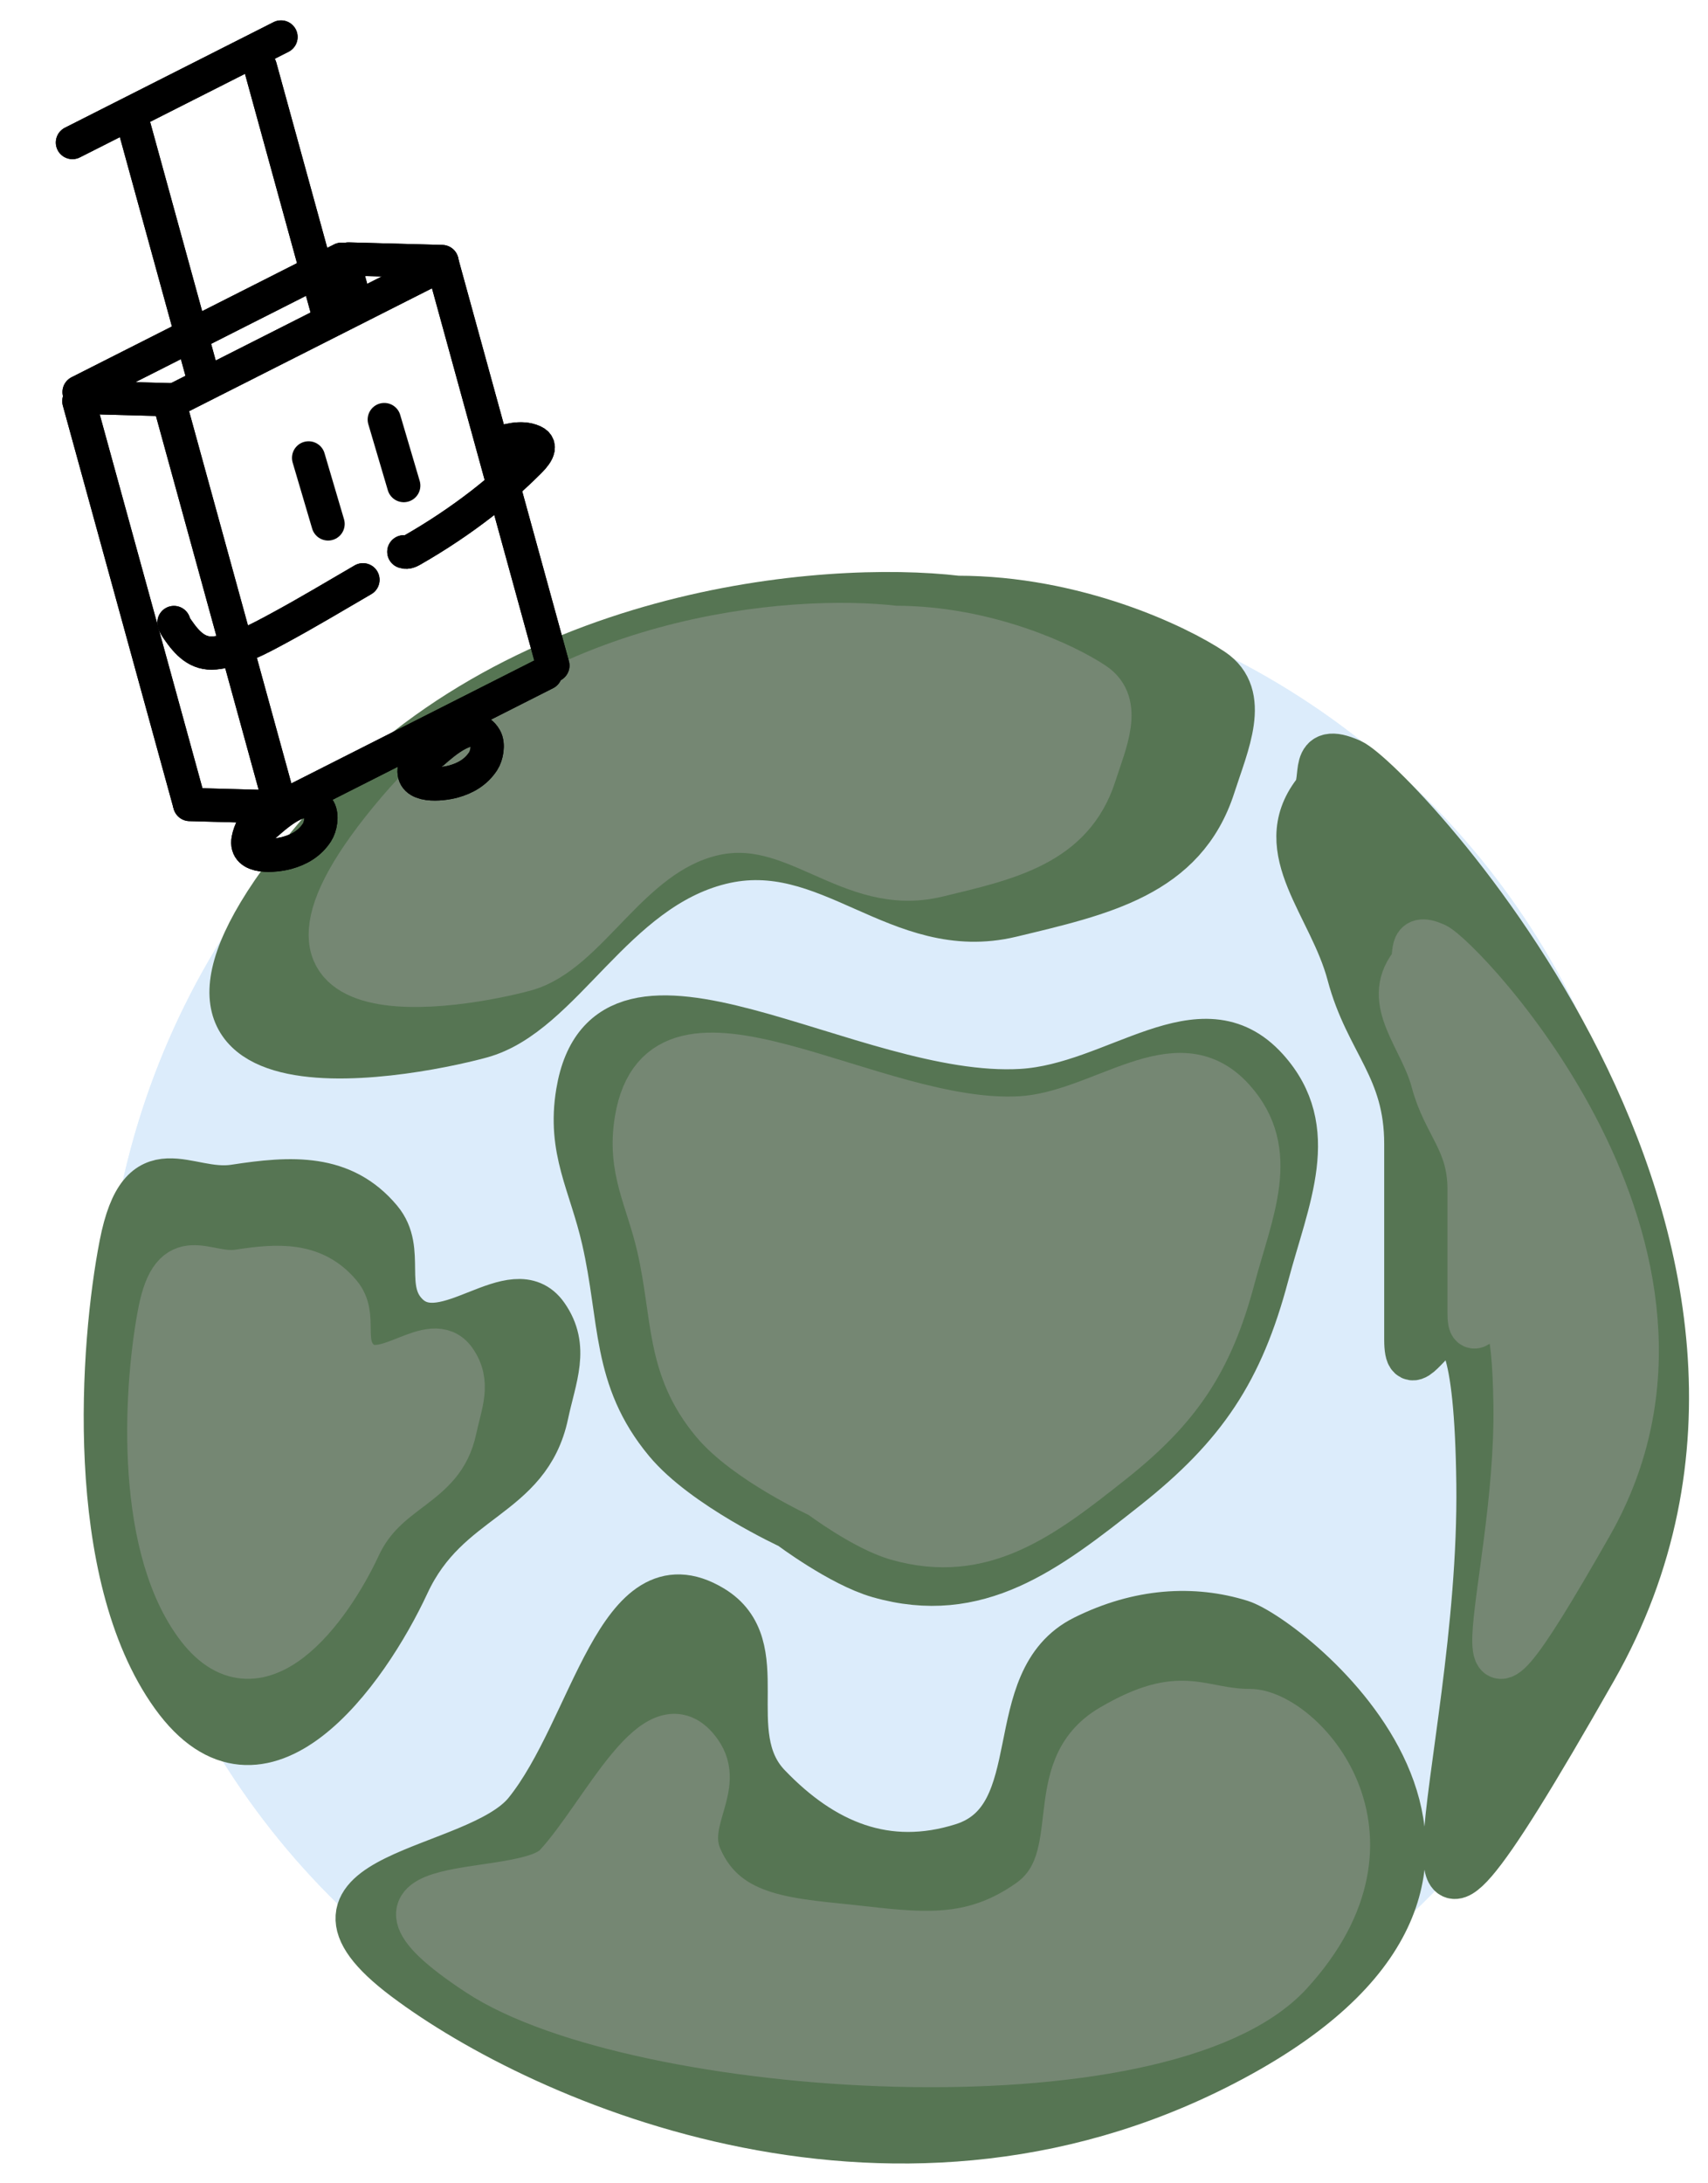 <svg width="360" height="460" viewBox="0 0 360 460" fill="none" xmlns="http://www.w3.org/2000/svg">
<circle cx="185.446" cy="284.268" r="163.446" fill="#DCECFB"/>
<circle cx="185.446" cy="284.268" r="163.446" fill="#DCECFB"/>
<g filter="url(#filter0_d_255_4)">
<path d="M67.6 171.654C108.004 124.32 173.894 119.025 201.789 122.294C226.541 122.294 247.842 132.427 255.399 137.494C262.956 142.561 258.268 152.587 255.399 161.521C249.406 180.183 232.125 183.905 213.067 188.489C189.415 194.178 174.821 171.654 151.775 177.375C128.729 183.095 118.105 209.41 101.27 213.987C84.435 218.563 17.095 230.822 67.6 171.654Z" fill="#567553"/>
<path d="M67.6 171.654C108.004 124.32 173.894 119.025 201.789 122.294C226.541 122.294 247.842 132.427 255.399 137.494C262.956 142.561 258.268 152.587 255.399 161.521C249.406 180.183 232.125 183.905 213.067 188.489C189.415 194.178 174.821 171.654 151.775 177.375C128.729 183.095 118.105 209.41 101.27 213.987C84.435 218.563 17.095 230.822 67.6 171.654Z" stroke="#567553" stroke-width="10"/>
</g>
<g filter="url(#filter1_d_255_4)">
<path d="M84.395 166.975C115.79 130.195 166.988 126.081 188.663 128.621C207.896 128.621 224.448 136.495 230.32 140.432C236.192 144.369 232.549 152.159 230.32 159.101C225.663 173.603 212.235 176.495 197.426 180.056C179.048 184.476 167.708 166.975 149.801 171.42C131.893 175.865 123.638 196.313 110.557 199.869C97.476 203.425 45.151 212.95 84.395 166.975Z" fill="#758773"/>
<path d="M84.395 166.975C115.79 130.195 166.988 126.081 188.663 128.621C207.896 128.621 224.448 136.495 230.32 140.432C236.192 144.369 232.549 152.159 230.32 159.101C225.663 173.603 212.235 176.495 197.426 180.056C179.048 184.476 167.708 166.975 149.801 171.42C131.893 175.865 123.638 196.313 110.557 199.869C97.476 203.425 45.151 212.95 84.395 166.975Z" stroke="#758773" stroke-width="10"/>
</g>
<g filter="url(#filter2_d_255_4)">
<path d="M36.712 353.079C18.276 327.451 21.839 279.202 25.925 258.281C30.011 237.36 39.277 247.924 49.461 246.349C61.489 244.489 72.054 243.877 79.862 253.214C85.098 259.476 79.733 267.624 85.582 273.318C93.77 281.287 108.263 263.975 114.839 273.318C119.469 279.894 116.498 286.042 114.839 293.912C111.127 311.529 94.191 311.019 85.582 329.543C76.974 348.067 55.149 378.708 36.712 353.079Z" fill="#567553"/>
<path d="M36.712 353.079C18.276 327.451 21.839 279.202 25.925 258.281C30.011 237.36 39.277 247.924 49.461 246.349C61.489 244.489 72.054 243.877 79.862 253.214C85.098 259.476 79.733 267.624 85.582 273.318C93.77 281.287 108.263 263.975 114.839 273.318C119.469 279.894 116.498 286.042 114.839 293.912C111.127 311.529 94.191 311.019 85.582 329.543C76.974 348.067 55.149 378.708 36.712 353.079Z" stroke="#567553" stroke-width="10"/>
</g>
<g filter="url(#filter3_d_255_4)">
<path d="M41.525 337.948C28.793 320.25 31.253 286.931 34.075 272.483C36.897 258.036 43.296 265.332 50.328 264.244C58.635 262.959 65.93 262.537 71.322 268.984C74.938 273.309 71.233 278.936 75.272 282.867C80.926 288.371 90.934 276.416 95.476 282.867C98.673 287.409 96.621 291.654 95.476 297.089C92.912 309.255 81.217 308.903 75.272 321.694C69.328 334.486 54.256 355.645 41.525 337.948Z" fill="#758773"/>
<path d="M41.525 337.948C28.793 320.25 31.253 286.931 34.075 272.483C36.897 258.036 43.296 265.332 50.328 264.244C58.635 262.959 65.93 262.537 71.322 268.984C74.938 273.309 71.233 278.936 75.272 282.867C80.926 288.371 90.934 276.416 95.476 282.867C98.673 287.409 96.621 291.654 95.476 297.089C92.912 309.255 81.217 308.903 75.272 321.694C69.328 334.486 54.256 355.645 41.525 337.948Z" stroke="#758773" stroke-width="10"/>
</g>
<g filter="url(#filter4_d_255_4)">
<path d="M261.447 428.591C190.054 468.079 114.346 434.366 85.416 412.573C56.486 390.78 100.499 391.024 111.077 377.923C125.301 360.308 130.56 323.293 149.977 334.936C163.118 342.816 151.157 361.29 161.746 372.366C173.381 384.536 186.877 390.184 202.934 385.114C221.84 379.146 210.853 350.158 228.595 341.311C240.133 335.557 251.477 334.937 261.447 338.042C271.418 341.147 332.841 389.102 261.447 428.591Z" fill="#567553"/>
<path d="M261.447 428.591C190.054 468.079 114.346 434.366 85.416 412.573C56.486 390.78 100.499 391.024 111.077 377.923C125.301 360.308 130.56 323.293 149.977 334.936C163.118 342.816 151.157 361.29 161.746 372.366C173.381 384.536 186.877 390.184 202.934 385.114C221.84 379.146 210.853 350.158 228.595 341.311C240.133 335.557 251.477 334.937 261.447 338.042C271.418 341.147 332.841 389.102 261.447 428.591Z" stroke="#567553" stroke-width="10"/>
</g>
<g filter="url(#filter5_d_255_4)">
<path d="M122.19 226.198C128.186 190.312 179.035 228.354 215.354 226.198C235.447 225.005 253.185 206.521 266.676 221.458C277.971 233.963 271 248.321 266.676 264.608C261.321 284.781 253.617 296.268 237.256 309.228C220.371 322.604 205.99 333.623 185.28 327.698C177.287 325.411 166.647 317.401 166.647 317.401C166.647 317.401 148.526 309.047 140.659 299.585C129.559 286.233 131.455 274.016 127.584 257.089C124.854 245.151 120.172 238.277 122.19 226.198Z" fill="#567553"/>
<path d="M122.19 226.198C128.186 190.312 179.035 228.354 215.354 226.198C235.447 225.005 253.185 206.521 266.676 221.458C277.971 233.963 271 248.321 266.676 264.608C261.321 284.781 253.617 296.268 237.256 309.228C220.371 322.604 205.99 333.623 185.28 327.698C177.287 325.411 166.647 317.401 166.647 317.401C166.647 317.401 148.526 309.047 140.659 299.585C129.559 286.233 131.455 274.016 127.584 257.089C124.854 245.151 120.172 238.277 122.19 226.198Z" stroke="#567553" stroke-width="10"/>
</g>
<g filter="url(#filter6_d_255_4)">
<path d="M134.552 231.959C139.74 200.906 183.743 233.825 215.172 231.959C232.559 230.927 247.909 214.932 259.584 227.858C269.358 238.679 263.325 251.104 259.584 265.198C254.949 282.655 248.283 292.595 234.125 303.81C219.513 315.385 207.069 324.92 189.147 319.793C182.23 317.814 173.023 310.882 173.023 310.882C173.023 310.882 157.342 303.653 150.534 295.465C140.928 283.911 142.569 273.339 139.219 258.691C136.857 248.361 132.805 242.412 134.552 231.959Z" fill="#758773"/>
<path d="M134.552 231.959C139.74 200.906 183.743 233.825 215.172 231.959C232.559 230.927 247.909 214.932 259.584 227.858C269.358 238.679 263.325 251.104 259.584 265.198C254.949 282.655 248.283 292.595 234.125 303.81C219.513 315.385 207.069 324.92 189.147 319.793C182.23 317.814 173.023 310.882 173.023 310.882C173.023 310.882 157.342 303.653 150.534 295.465C140.928 283.911 142.569 273.339 139.219 258.691C136.857 248.361 132.805 242.412 134.552 231.959Z" stroke="#758773" stroke-width="10"/>
</g>
<g filter="url(#filter7_d_255_4)">
<path d="M335.816 347.685C386.975 257.79 293.157 160.376 284.657 156.617C276.158 152.858 279.638 160.103 277.302 163.155C268.095 175.182 280.775 186.597 284.657 201.238C288.439 215.5 296.752 220.947 296.752 237.032V278.221C296.752 294.306 311.19 247.765 311.953 308.622C312.716 369.478 284.657 437.58 335.816 347.685Z" fill="#567553"/>
<path d="M335.816 347.685C386.975 257.79 293.157 160.376 284.657 156.617C276.158 152.858 279.638 160.103 277.302 163.155C268.095 175.182 280.775 186.597 284.657 201.238C288.439 215.5 296.752 220.947 296.752 237.032V278.221C296.752 294.306 311.19 247.765 311.953 308.622C312.716 369.478 284.657 437.58 335.816 347.685Z" stroke="#567553" stroke-width="10"/>
</g>
<g filter="url(#filter8_d_255_4)">
<path d="M334.972 317.077C367.558 259.817 307.799 197.768 302.385 195.374C296.972 192.979 299.188 197.594 297.7 199.538C291.836 207.199 299.912 214.469 302.385 223.795C304.794 232.88 310.089 236.35 310.089 246.595V272.831C310.089 283.077 319.286 253.432 319.772 292.195C320.257 330.959 302.385 374.338 334.972 317.077Z" fill="#758773"/>
<path d="M334.972 317.077C367.558 259.817 307.799 197.768 302.385 195.374C296.972 192.979 299.188 197.594 297.7 199.538C291.836 207.199 299.912 214.469 302.385 223.795C304.794 232.88 310.089 236.35 310.089 246.595V272.831C310.089 283.077 319.286 253.432 319.772 292.195C320.257 330.959 302.385 374.338 334.972 317.077Z" stroke="#758773" stroke-width="10"/>
</g>
<g filter="url(#filter9_d_255_4)">
<path d="M271.743 411.592C245.101 440.686 133.958 433.331 100.942 411.592C67.926 389.854 110.088 397.189 117.45 389.2C127.543 378.249 138.596 353.179 147.197 365.337C152.174 372.372 143.78 379.492 147.197 387.402C153.08 401.021 167.273 400.907 182.011 402.603C195.762 404.185 205.646 404.815 216.989 396.882C229.998 387.783 219.277 368.933 234.314 360.107C249.351 351.281 252.783 356.838 263.407 356.838C274.031 356.838 298.385 382.499 271.743 411.592Z" fill="#758773"/>
<path d="M271.743 411.592C245.101 440.686 133.958 433.331 100.942 411.592C67.926 389.854 110.088 397.189 117.45 389.2C127.543 378.249 138.596 353.179 147.197 365.337C152.174 372.372 143.78 379.492 147.197 387.402C153.08 401.021 167.273 400.907 182.011 402.603C195.762 404.185 205.646 404.815 216.989 396.882C229.998 387.783 219.277 368.933 234.314 360.107C249.351 351.281 252.783 356.838 263.407 356.838C274.031 356.838 298.385 382.499 271.743 411.592Z" stroke="#758773" stroke-width="10"/>
</g>
<path d="M37.219 84.049L92.547 56.063" stroke="black" stroke-width="7" stroke-linecap="round"/>
<path d="M15.264 30.032L59.23 7.793" stroke="black" stroke-width="7" stroke-linecap="round"/>
<path d="M59.674 169.854L115.002 141.868" stroke="black" stroke-width="7" stroke-linecap="round"/>
<path d="M93.24 55.504L116.533 140.228" stroke="black" stroke-width="7" stroke-linecap="round"/>
<path d="M59.047 169.658L35.754 84.935" stroke="black" stroke-width="7" stroke-linecap="round"/>
<path d="M16.666 82.603L71.994 54.617" stroke="black" stroke-width="7" stroke-linecap="round"/>
<path d="M74.709 63.218L73.066 57.242" stroke="black" stroke-width="7" stroke-linecap="round"/>
<path d="M39.912 169.241L16.619 84.518" stroke="black" stroke-width="7" stroke-linecap="round"/>
<path d="M17.004 83.708L36.739 84.244" stroke="black" stroke-width="7" stroke-linecap="round"/>
<path d="M39.982 169.505L59.718 170.041" stroke="black" stroke-width="7" stroke-linecap="round"/>
<path d="M73.436 54.567L93.171 55.103" stroke="black" stroke-width="7" stroke-linecap="round"/>
<path d="M42.832 79.583L28.319 26.794" stroke="black" stroke-width="7" stroke-linecap="round"/>
<path d="M68.941 65.307L54.864 14.104" stroke="black" stroke-width="7" stroke-linecap="round"/>
<path d="M58.995 169.105C55.846 171.002 53.04 173.037 52.298 176.822C51.458 181.11 58.106 180.354 60.52 179.69C63.103 178.98 65.297 177.697 66.796 175.405C67.576 174.212 67.999 171.879 67.264 170.575C64.684 165.997 58.473 171.598 56.182 173.603" stroke="black" stroke-width="7" stroke-linecap="round"/>
<path d="M94.038 154.076C90.889 155.974 88.083 158.009 87.341 161.793C86.501 166.082 93.149 165.326 95.562 164.662C98.145 163.952 100.34 162.669 101.839 160.376C102.619 159.184 103.042 156.851 102.307 155.546C99.727 150.969 93.516 156.57 91.225 158.575" stroke="black" stroke-width="7" stroke-linecap="round"/>
<path d="M36.662 131.156C36.823 131.74 37.142 132.203 37.491 132.706C39.421 135.487 41.623 137.933 45.301 137.565C50.073 137.087 54.563 134.606 58.697 132.373C64.718 129.121 70.591 125.598 76.504 122.156" stroke="black" stroke-width="7" stroke-linecap="round"/>
<path d="M85.115 116.255C85.854 116.563 86.59 116.067 87.213 115.709C92.14 112.879 96.968 109.658 101.463 106.18C104.963 103.473 108.318 100.5 111.454 97.378C112.513 96.323 114.742 94.035 112.451 93.001C109.787 91.799 106.721 92.866 104.103 93.643" stroke="black" stroke-width="7" stroke-linecap="round"/>
<path d="M37.219 84.049L92.547 56.063" stroke="black" stroke-width="7" stroke-linecap="round"/>
<path d="M15.264 30.032L59.23 7.793" stroke="black" stroke-width="7" stroke-linecap="round"/>
<path d="M59.674 169.854L115.002 141.868" stroke="black" stroke-width="7" stroke-linecap="round"/>
<path d="M93.24 55.504L116.533 140.228" stroke="black" stroke-width="7" stroke-linecap="round"/>
<path d="M59.047 169.658L35.754 84.935" stroke="black" stroke-width="7" stroke-linecap="round"/>
<path d="M16.666 82.603L71.994 54.617" stroke="black" stroke-width="7" stroke-linecap="round"/>
<path d="M74.709 63.218L73.066 57.242" stroke="black" stroke-width="7" stroke-linecap="round"/>
<path d="M39.912 169.241L16.619 84.518" stroke="black" stroke-width="7" stroke-linecap="round"/>
<path d="M17.004 83.708L36.739 84.244" stroke="black" stroke-width="7" stroke-linecap="round"/>
<path d="M39.982 169.505L59.718 170.041" stroke="black" stroke-width="7" stroke-linecap="round"/>
<path d="M73.436 54.567L93.171 55.103" stroke="black" stroke-width="7" stroke-linecap="round"/>
<path d="M42.832 79.583L28.319 26.794" stroke="black" stroke-width="7" stroke-linecap="round"/>
<path d="M68.941 65.307L54.864 14.104" stroke="black" stroke-width="7" stroke-linecap="round"/>
<path d="M58.995 169.105C55.846 171.002 53.04 173.037 52.298 176.822C51.458 181.11 58.106 180.354 60.52 179.69C63.103 178.98 65.297 177.697 66.796 175.405C67.576 174.212 67.999 171.879 67.264 170.575C64.684 165.997 58.473 171.598 56.182 173.603" stroke="black" stroke-width="7" stroke-linecap="round"/>
<path d="M94.038 154.076C90.889 155.974 88.083 158.009 87.341 161.793C86.501 166.082 93.149 165.326 95.562 164.662C98.145 163.952 100.34 162.669 101.839 160.376C102.619 159.184 103.042 156.851 102.307 155.546C99.727 150.969 93.516 156.57 91.225 158.575" stroke="black" stroke-width="7" stroke-linecap="round"/>
<path d="M36.662 131.156C36.823 131.74 37.142 132.203 37.491 132.706C39.421 135.487 41.623 137.933 45.301 137.565C50.073 137.087 54.563 134.606 58.697 132.373C64.718 129.121 70.591 125.598 76.504 122.156" stroke="black" stroke-width="7" stroke-linecap="round"/>
<path d="M85.115 116.255C85.854 116.563 86.59 116.067 87.213 115.709C92.14 112.879 96.968 109.658 101.463 106.18C104.963 103.473 108.318 100.5 111.454 97.378C112.513 96.323 114.742 94.035 112.451 93.001C109.787 91.799 106.721 92.866 104.103 93.643" stroke="black" stroke-width="7" stroke-linecap="round"/>
<path d="M65.041 96.471L69.151 110.387" stroke="black" stroke-width="7" stroke-linecap="round"/>
<path d="M80.992 88.395L85.102 102.311" stroke="black" stroke-width="7" stroke-linecap="round"/>
<defs>
<filter id="filter0_d_255_4" x="40.143" y="116.513" width="228.348" height="114.713" filterUnits="userSpaceOnUse" color-interpolation-filters="sRGB">
<feFlood flood-opacity="0" result="BackgroundImageFix"/>
<feColorMatrix in="SourceAlpha" type="matrix" values="0 0 0 0 0 0 0 0 0 0 0 0 0 0 0 0 0 0 127 0" result="hardAlpha"/>
<feOffset dy="4"/>
<feGaussianBlur stdDeviation="2"/>
<feComposite in2="hardAlpha" operator="out"/>
<feColorMatrix type="matrix" values="0 0 0 0 0 0 0 0 0 0 0 0 0 0 0 0 0 0 0.25 0"/>
<feBlend mode="normal" in2="BackgroundImageFix" result="effect1_dropShadow_255_4"/>
<feBlend mode="normal" in="SourceGraphic" in2="effect1_dropShadow_255_4" result="shape"/>
</filter>
<filter id="filter1_d_255_4" x="61.053" y="123.014" width="181.445" height="93.148" filterUnits="userSpaceOnUse" color-interpolation-filters="sRGB">
<feFlood flood-opacity="0" result="BackgroundImageFix"/>
<feColorMatrix in="SourceAlpha" type="matrix" values="0 0 0 0 0 0 0 0 0 0 0 0 0 0 0 0 0 0 127 0" result="hardAlpha"/>
<feOffset dy="4"/>
<feGaussianBlur stdDeviation="2"/>
<feComposite in2="hardAlpha" operator="out"/>
<feColorMatrix type="matrix" values="0 0 0 0 0 0 0 0 0 0 0 0 0 0 0 0 0 0 0.25 0"/>
<feBlend mode="normal" in2="BackgroundImageFix" result="effect1_dropShadow_255_4"/>
<feBlend mode="normal" in="SourceGraphic" in2="effect1_dropShadow_255_4" result="shape"/>
</filter>
<filter id="filter2_d_255_4" x="13.643" y="240.052" width="112.674" height="135.828" filterUnits="userSpaceOnUse" color-interpolation-filters="sRGB">
<feFlood flood-opacity="0" result="BackgroundImageFix"/>
<feColorMatrix in="SourceAlpha" type="matrix" values="0 0 0 0 0 0 0 0 0 0 0 0 0 0 0 0 0 0 127 0" result="hardAlpha"/>
<feOffset dy="4"/>
<feGaussianBlur stdDeviation="2"/>
<feComposite in2="hardAlpha" operator="out"/>
<feColorMatrix type="matrix" values="0 0 0 0 0 0 0 0 0 0 0 0 0 0 0 0 0 0 0.25 0"/>
<feBlend mode="normal" in2="BackgroundImageFix" result="effect1_dropShadow_255_4"/>
<feBlend mode="normal" in="SourceGraphic" in2="effect1_dropShadow_255_4" result="shape"/>
</filter>
<filter id="filter3_d_255_4" x="22.809" y="258.348" width="83.377" height="99.367" filterUnits="userSpaceOnUse" color-interpolation-filters="sRGB">
<feFlood flood-opacity="0" result="BackgroundImageFix"/>
<feColorMatrix in="SourceAlpha" type="matrix" values="0 0 0 0 0 0 0 0 0 0 0 0 0 0 0 0 0 0 127 0" result="hardAlpha"/>
<feOffset dy="4"/>
<feGaussianBlur stdDeviation="2"/>
<feComposite in2="hardAlpha" operator="out"/>
<feColorMatrix type="matrix" values="0 0 0 0 0 0 0 0 0 0 0 0 0 0 0 0 0 0 0.25 0"/>
<feBlend mode="normal" in2="BackgroundImageFix" result="effect1_dropShadow_255_4"/>
<feBlend mode="normal" in="SourceGraphic" in2="effect1_dropShadow_255_4" result="shape"/>
</filter>
<filter id="filter4_d_255_4" x="66.721" y="327.713" width="237.791" height="132.118" filterUnits="userSpaceOnUse" color-interpolation-filters="sRGB">
<feFlood flood-opacity="0" result="BackgroundImageFix"/>
<feColorMatrix in="SourceAlpha" type="matrix" values="0 0 0 0 0 0 0 0 0 0 0 0 0 0 0 0 0 0 127 0" result="hardAlpha"/>
<feOffset dy="4"/>
<feGaussianBlur stdDeviation="2"/>
<feComposite in2="hardAlpha" operator="out"/>
<feColorMatrix type="matrix" values="0 0 0 0 0 0 0 0 0 0 0 0 0 0 0 0 0 0 0.25 0"/>
<feBlend mode="normal" in2="BackgroundImageFix" result="effect1_dropShadow_255_4"/>
<feBlend mode="normal" in="SourceGraphic" in2="effect1_dropShadow_255_4" result="shape"/>
</filter>
<filter id="filter5_d_255_4" x="112.699" y="205.72" width="169.1" height="136.621" filterUnits="userSpaceOnUse" color-interpolation-filters="sRGB">
<feFlood flood-opacity="0" result="BackgroundImageFix"/>
<feColorMatrix in="SourceAlpha" type="matrix" values="0 0 0 0 0 0 0 0 0 0 0 0 0 0 0 0 0 0 127 0" result="hardAlpha"/>
<feOffset dy="4"/>
<feGaussianBlur stdDeviation="2"/>
<feComposite in2="hardAlpha" operator="out"/>
<feColorMatrix type="matrix" values="0 0 0 0 0 0 0 0 0 0 0 0 0 0 0 0 0 0 0.25 0"/>
<feBlend mode="normal" in2="BackgroundImageFix" result="effect1_dropShadow_255_4"/>
<feBlend mode="normal" in="SourceGraphic" in2="effect1_dropShadow_255_4" result="shape"/>
</filter>
<filter id="filter6_d_255_4" x="125.127" y="213.566" width="148.754" height="120.649" filterUnits="userSpaceOnUse" color-interpolation-filters="sRGB">
<feFlood flood-opacity="0" result="BackgroundImageFix"/>
<feColorMatrix in="SourceAlpha" type="matrix" values="0 0 0 0 0 0 0 0 0 0 0 0 0 0 0 0 0 0 127 0" result="hardAlpha"/>
<feOffset dy="4"/>
<feGaussianBlur stdDeviation="2"/>
<feComposite in2="hardAlpha" operator="out"/>
<feColorMatrix type="matrix" values="0 0 0 0 0 0 0 0 0 0 0 0 0 0 0 0 0 0 0.25 0"/>
<feBlend mode="normal" in2="BackgroundImageFix" result="effect1_dropShadow_255_4"/>
<feBlend mode="normal" in="SourceGraphic" in2="effect1_dropShadow_255_4" result="shape"/>
</filter>
<filter id="filter7_d_255_4" x="265.02" y="150.561" width="94.982" height="253.543" filterUnits="userSpaceOnUse" color-interpolation-filters="sRGB">
<feFlood flood-opacity="0" result="BackgroundImageFix"/>
<feColorMatrix in="SourceAlpha" type="matrix" values="0 0 0 0 0 0 0 0 0 0 0 0 0 0 0 0 0 0 127 0" result="hardAlpha"/>
<feOffset dy="4"/>
<feGaussianBlur stdDeviation="2"/>
<feComposite in2="hardAlpha" operator="out"/>
<feColorMatrix type="matrix" values="0 0 0 0 0 0 0 0 0 0 0 0 0 0 0 0 0 0 0.25 0"/>
<feBlend mode="normal" in2="BackgroundImageFix" result="effect1_dropShadow_255_4"/>
<feBlend mode="normal" in="SourceGraphic" in2="effect1_dropShadow_255_4" result="shape"/>
</filter>
<filter id="filter8_d_255_4" x="286.609" y="189.701" width="67.037" height="168.036" filterUnits="userSpaceOnUse" color-interpolation-filters="sRGB">
<feFlood flood-opacity="0" result="BackgroundImageFix"/>
<feColorMatrix in="SourceAlpha" type="matrix" values="0 0 0 0 0 0 0 0 0 0 0 0 0 0 0 0 0 0 127 0" result="hardAlpha"/>
<feOffset dy="4"/>
<feGaussianBlur stdDeviation="2"/>
<feComposite in2="hardAlpha" operator="out"/>
<feColorMatrix type="matrix" values="0 0 0 0 0 0 0 0 0 0 0 0 0 0 0 0 0 0 0.25 0"/>
<feBlend mode="normal" in2="BackgroundImageFix" result="effect1_dropShadow_255_4"/>
<feBlend mode="normal" in="SourceGraphic" in2="effect1_dropShadow_255_4" result="shape"/>
</filter>
<filter id="filter9_d_255_4" x="79.473" y="350.112" width="213.312" height="93.641" filterUnits="userSpaceOnUse" color-interpolation-filters="sRGB">
<feFlood flood-opacity="0" result="BackgroundImageFix"/>
<feColorMatrix in="SourceAlpha" type="matrix" values="0 0 0 0 0 0 0 0 0 0 0 0 0 0 0 0 0 0 127 0" result="hardAlpha"/>
<feOffset dy="4"/>
<feGaussianBlur stdDeviation="2"/>
<feComposite in2="hardAlpha" operator="out"/>
<feColorMatrix type="matrix" values="0 0 0 0 0 0 0 0 0 0 0 0 0 0 0 0 0 0 0.25 0"/>
<feBlend mode="normal" in2="BackgroundImageFix" result="effect1_dropShadow_255_4"/>
<feBlend mode="normal" in="SourceGraphic" in2="effect1_dropShadow_255_4" result="shape"/>
</filter>
</defs>
</svg>
